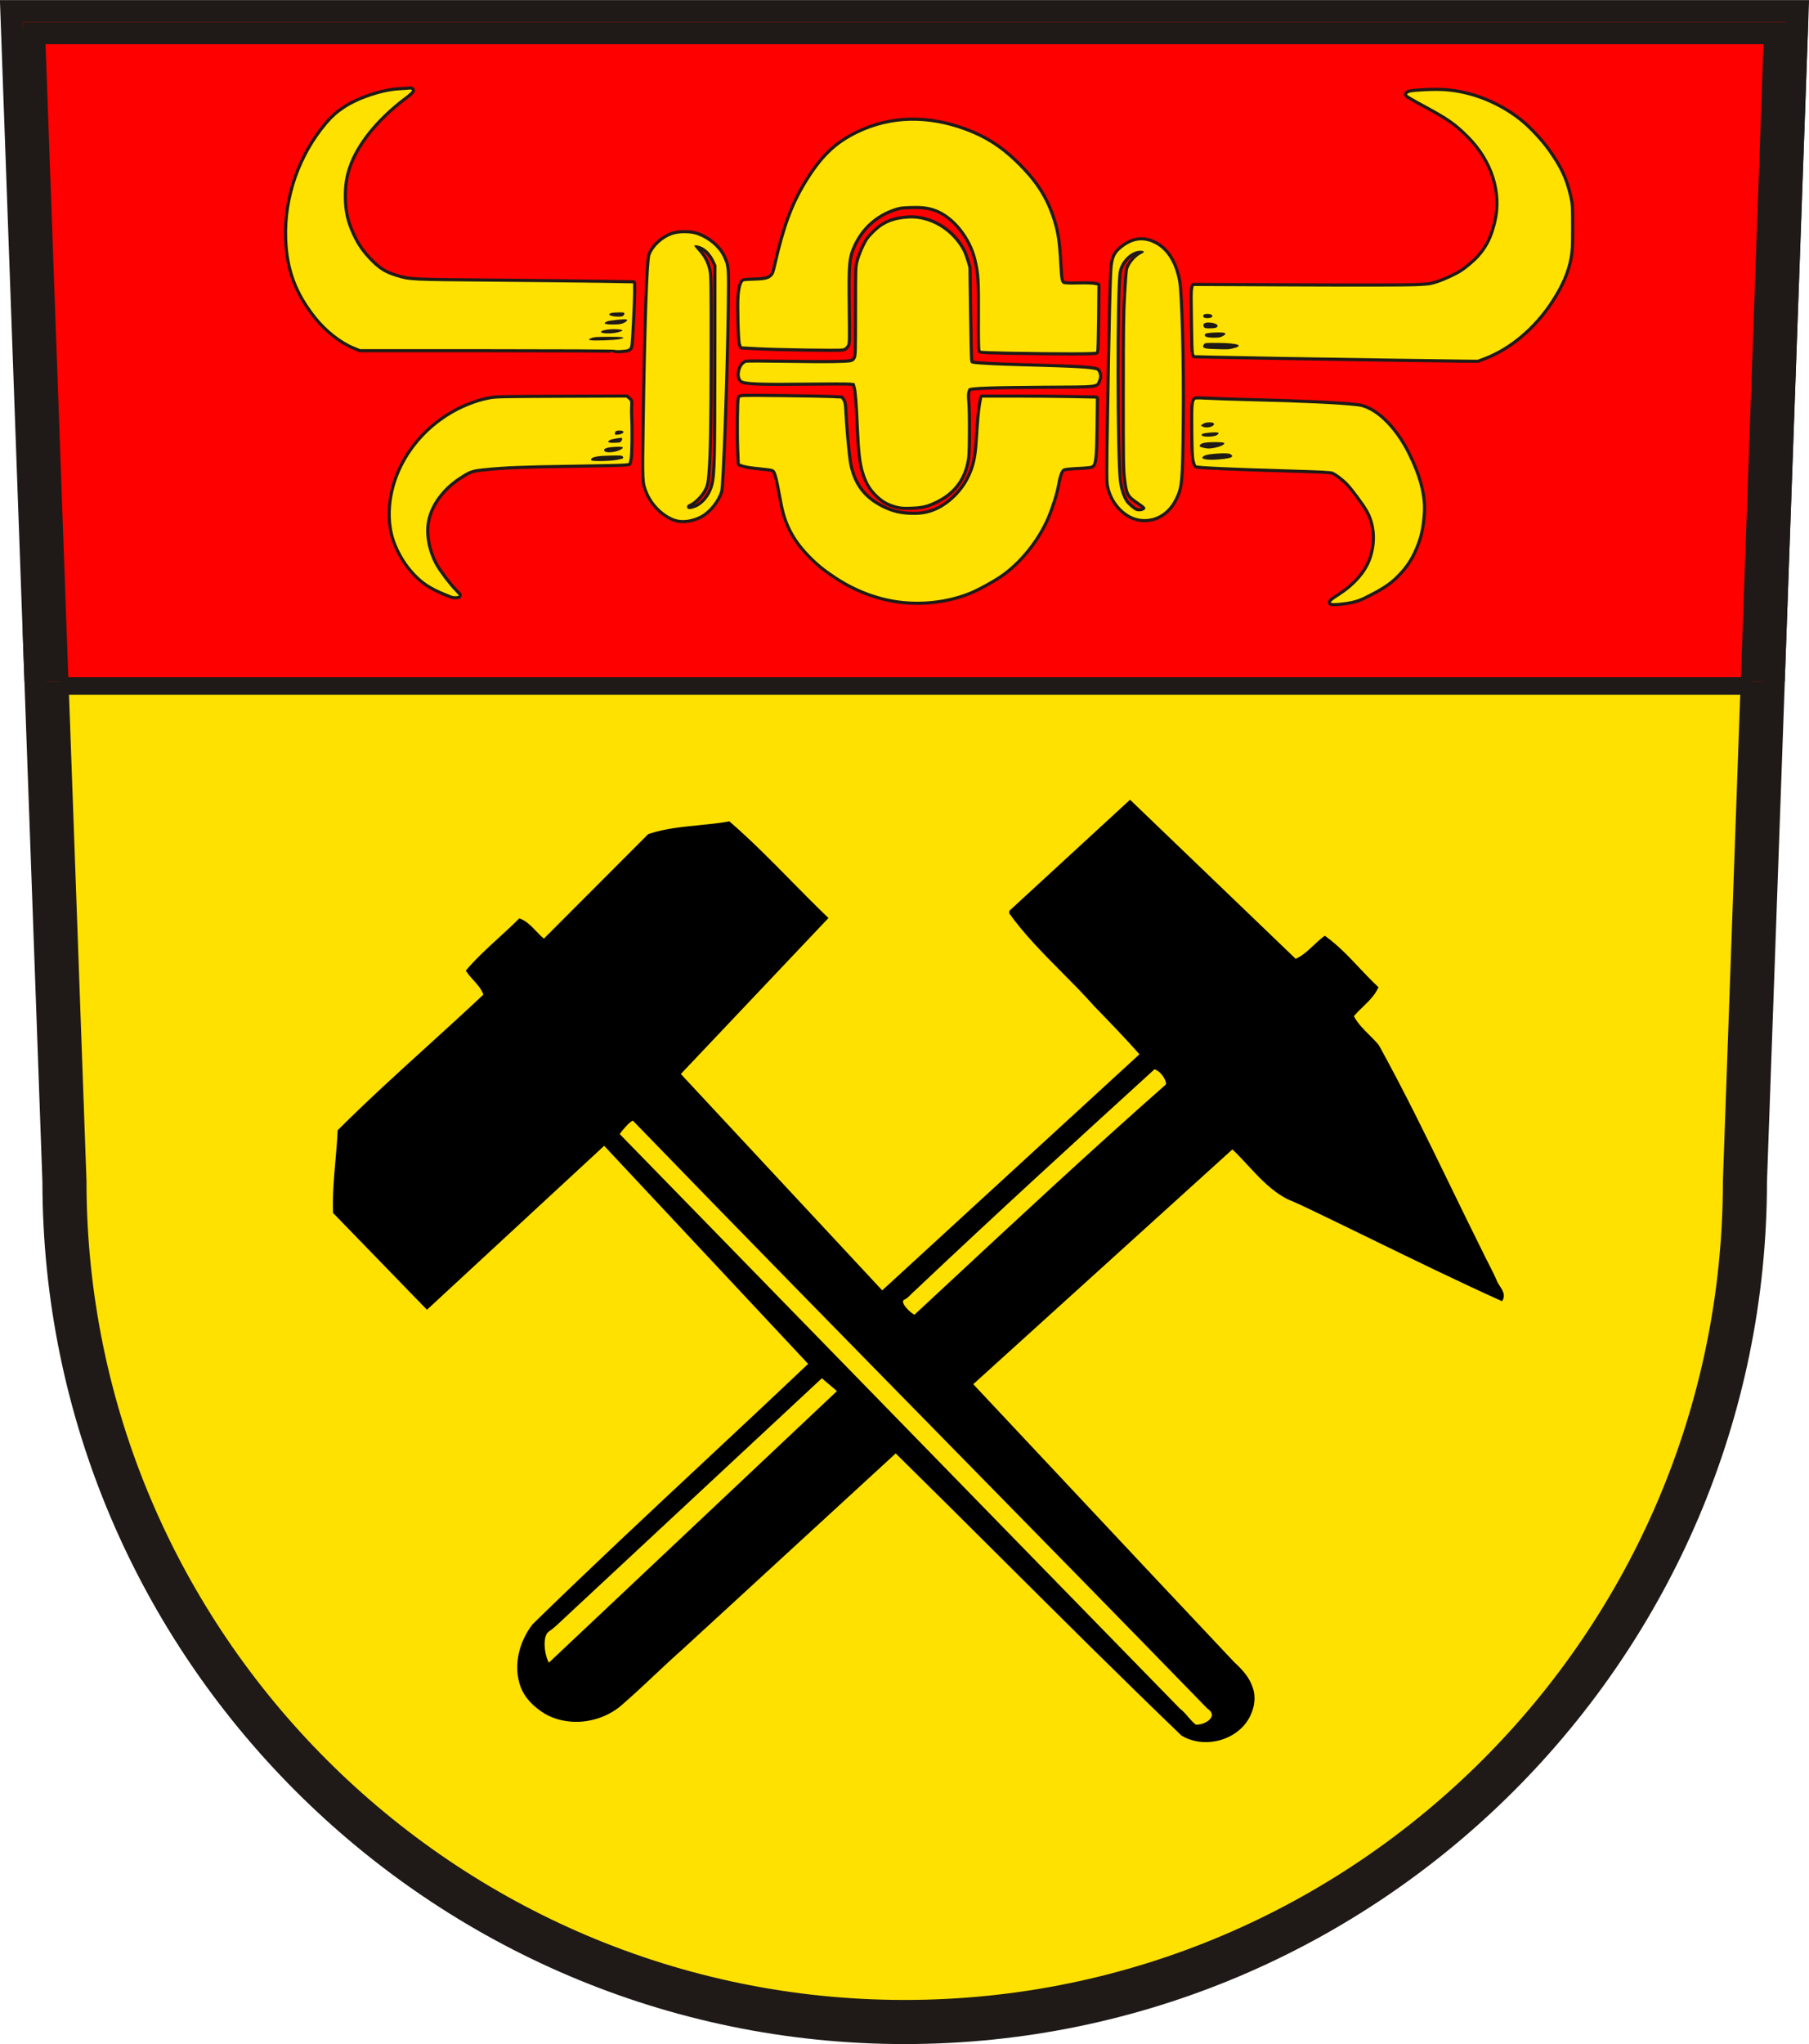 <?xml version="1.0" encoding="UTF-8"?>
<!DOCTYPE svg PUBLIC "-//W3C//DTD SVG 1.1//EN" "http://www.w3.org/Graphics/SVG/1.1/DTD/svg11.dtd">
<!-- Creator: CorelDRAW -->
<svg xmlns="http://www.w3.org/2000/svg" xml:space="preserve" width="1454px" height="1642px" shape-rendering="geometricPrecision" text-rendering="geometricPrecision" image-rendering="optimizeQuality" fill-rule="evenodd" clip-rule="evenodd"
viewBox="0 0 1504.09 1698.37"
 xmlns:xlink="http://www.w3.org/1999/xlink">
 <g id="Ebene_x0020_1">
  <path fill="#FFE100" stroke="#1F1A17" stroke-width="36.656" d="M18.938 18.328l34.652 963.099c0,384.784 313.834,698.618 698.618,698.618 384.784,0 698.618,-313.834 698.618,-698.618l34.334 -963.099 -1466.22 0z"/>
  <polygon fill="red" points="18.938,18.328 38.648,566.163 1465.63,566.163 1485.16,18.328 "/>
  <polygon fill="#1F1A17" fill-rule="nonzero" points="37.876,36.656 56.927,566.163 20.369,566.163 18.938,526.366 18.938,18.328 1503.44,18.328 1503.41,18.972 1483.91,566.163 1447.35,566.163 1466.23,36.656 "/>
  <line fill="none" stroke="#1F1A17" stroke-width="14.662" x1="50.046" y1="569.871" x2="1455.46" y2= "569.871" />
  <path id="path2398" fill="black" d="M839.657 757.78c20.454,28.516 47.586,51.177 70.776,77.309 13.025,13.448 26.069,26.889 38.47,40.919 -71.82,65.869 -143.642,131.739 -215.462,197.609 -56.287,-60.434 -112.572,-120.869 -168.856,-181.303 40.905,-43.192 81.811,-86.385 122.719,-129.577 -27.311,-26.156 -52.576,-54.442 -81.208,-79.205 -22.1,4.014 -45.146,3.198 -66.59,10.416 -29.065,29.097 -58.131,58.194 -87.195,87.291 -7.054,-5.297 -11.806,-13.672 -20.256,-17.022 -14.287,14.276 -30.267,26.864 -43.425,42.254 4.487,6.974 12.032,12.019 14.478,20.233 -40.221,37.849 -82.201,73.819 -121.324,112.832 -0.982,22.614 -4.666,45.119 -3.807,67.799 25.684,26.462 51.37,52.92 77.055,79.377 49.114,-45.414 98.23,-90.828 147.341,-136.241 57.016,60.92 114.035,121.841 171.051,182.761 -76.427,72.53 -154.421,143.42 -229.818,217.025 -10.954,14.106 -16.048,33.895 -9.714,51.032 3.532,9.317 11.182,16.446 19.479,21.607 20.393,11.758 47.933,7.363 64.76,-8.719 16.547,-14.34 31.965,-29.923 48.4,-44.394 59.405,-54.558 118.809,-109.114 178.214,-163.672 79.541,78.214 157.791,157.76 238.221,235.056 18.742,11.28 46.626,3.708 55.822,-16.501 3.366,-7.106 4.438,-15.463 1.491,-22.906 -2.717,-7.943 -8.576,-14.187 -14.643,-19.737 -72.856,-77.144 -145.293,-154.685 -217.959,-232.012 72.342,-65.501 144.684,-131.002 217.024,-196.503 15.315,14.288 27.594,32.583 46.803,42.115 7.5,3.077 14.821,6.547 22.114,10.097 51.561,24.755 102.665,50.483 154.801,74.025 2.81,-4.913 -1.962,-9.512 -4.146,-13.611 -3.829,-9.011 -8.684,-17.615 -12.922,-26.47 -28.419,-56.999 -55.025,-114.961 -85.819,-170.735 -6.89,-8.368 -16.235,-14.87 -21.119,-24.776 6.523,-8.119 15.863,-14.054 20.407,-23.681 -14.629,-13.694 -26.949,-29.913 -43.307,-41.707 -8.349,6.11 -14.7,15.047 -24.459,19.118 -45.83,-43.994 -91.66,-87.986 -137.491,-131.978 -33.301,30.625 -66.603,61.249 -99.906,91.875zm121.997 130.382c4.49,1.16 11.763,12.219 7.721,14.293 -70.329,61.965 -140.104,127.31 -208.855,191.194 -4.715,-2.04 -14.489,-11.766 -9.363,-14.632 3.666,-1.661 6.06,-5.298 9.18,-7.814 65.809,-62.226 132.676,-123.319 199.628,-184.309 0.562,0.422 1.127,0.846 1.689,1.267zm-435.058 41.773c157.2,162.366 320.071,326.496 477.961,488.842 10.529,7.054 -1.405,15.904 -10.692,15.218 -5.22,-3.776 -8.353,-9.723 -13.537,-13.552 -155.577,-159.261 -310.935,-318.737 -466.432,-478.076 1.461,-2.571 9.467,-12.335 12.7,-12.432zm170.807 225.913c-79.615,75.139 -161.686,152.216 -241.3,227.351 -4.538,-6.829 -6.626,-23.474 -0.727,-28.197 6.224,-4.259 11.322,-9.924 16.958,-14.926 70.355,-65.492 140.71,-130.981 211.064,-196.472 1.948,2.192 12.057,10.052 14.005,12.244z"/>
  <path fill="black" fill-rule="nonzero" d="M841.098 757.924c12.697,17.535 27.928,32.882 43.159,48.229 9.154,9.223 18.309,18.449 26.95,28.183l0.793 0.817c12.762,13.175 25.532,26.359 37.711,40.138l0.704 0.797 -0.781 0.715 -215.462 197.609 -0.791 0.726 -0.733 -0.784 -168.856 -181.303 -0.692 -0.742 0.7 -0.739 121.979 -128.797c-10.04,-9.644 -19.814,-19.573 -29.585,-29.499 -16.387,-16.646 -32.775,-33.293 -50.417,-48.588 -8.179,1.458 -16.458,2.269 -24.735,3.08 -13.874,1.359 -27.747,2.721 -40.954,7.126l-87.012 87.108 -0.638 0.64 -0.742 -0.513 -0.009 -0.006 -0.034 -0.026c-2.769,-2.08 -5.15,-4.576 -7.529,-7.068 -3.571,-3.743 -7.139,-7.48 -11.818,-9.534 -5.195,5.164 -10.648,10.145 -16.097,15.127 -9.086,8.306 -18.171,16.615 -26.227,25.936 1.562,2.285 3.47,4.401 5.377,6.515 3.595,3.984 7.188,7.966 8.783,13.324l0.191 0.639 -0.486 0.458c-15.379,14.472 -30.969,28.629 -46.559,42.784 -25.186,22.871 -50.373,45.744 -74.445,69.727 -0.375,8.382 -1.105,16.639 -1.832,24.894 -1.234,13.995 -2.466,27.991 -1.971,41.983l66.989 69.01 9.042 9.314 146.567 -135.525 0.787 -0.728 0.733 0.783 171.051 182.761 0.717 0.765 -0.739 0.738 -0.004 0.005 -0.021 0.016c-28.815,27.345 -57.802,54.411 -86.788,81.477 -48.002,44.82 -96.004,89.641 -142.966,135.485 -1.486,1.92 -2.866,3.954 -4.123,6.076 -1.267,2.138 -2.405,4.363 -3.399,6.648 -5.1,11.732 -6.439,25.153 -1.981,37.213l-0.002 0 0.001 0.004 0.001 -0.001c0.472,1.245 1.03,2.466 1.663,3.657l0 0.004c0.627,1.182 1.323,2.324 2.08,3.425 3.904,5.684 9.417,10.314 15.261,13.954l0.017 0.009 0 0.001 0.013 0.009 -0.001 0.002c2.788,1.603 5.712,2.901 8.725,3.9 3.018,1.001 6.13,1.706 9.284,2.124 16.236,2.155 33.559,-3.259 45.436,-14.61l0.038 -0.033c8.689,-7.53 17.094,-15.43 25.495,-23.328 7.573,-7.119 15.147,-14.239 22.896,-21.062l0.001 0.001 178.197 -163.656 0.766 -0.704 0.733 0.733 0.004 0.004 -0.002 0.002c29.577,29.082 58.981,58.357 88.383,87.627 49.619,49.401 99.242,98.801 149.729,147.323 1.063,0.634 2.179,1.218 3.336,1.744 8.461,3.85 18.334,4.215 27.3,1.613 8.957,-2.601 17.002,-8.162 21.817,-16.165l0.002 0.001c0.632,-1.05 1.208,-2.144 1.724,-3.278l0.005 -0.012 0.013 -0.028c0.457,-0.969 0.871,-1.959 1.233,-2.958 0.357,-0.988 0.672,-2.012 0.94,-3.062l0 0c1.34,-5.282 1.304,-10.874 -0.726,-15.999l-0.017 -0.05c-1.316,-3.846 -3.398,-7.291 -5.887,-10.444 -2.518,-3.191 -5.462,-6.102 -8.459,-8.844l-0.059 -0.055c-47.204,-49.98 -94.233,-100.131 -141.261,-150.279 -25.555,-27.252 -51.114,-54.507 -76.698,-81.732l-0.753 -0.803 0.816 -0.739 217.023 -196.503 0.726 -0.656 0.723 0.652 0.006 0.006 0.013 0.012c4.738,4.422 9.215,9.258 13.693,14.097 9.86,10.65 19.745,21.327 32.823,27.823 3.769,1.548 7.472,3.184 11.131,4.87 3.736,1.722 7.382,3.474 11,5.234l-0.001 0.002 0.002 0.002c16.434,7.889 31.975,15.463 47.512,23.032 35.286,17.194 70.575,34.386 106.285,50.535 1.041,-2.952 -0.931,-5.957 -2.767,-8.751 -0.654,-0.996 -1.294,-1.971 -1.802,-2.925l-0.043 -0.084 -0.004 -0.011c-2.363,-5.559 -5.146,-11.015 -7.931,-16.471 -1.649,-3.234 -3.301,-6.47 -4.962,-9.941l-0.004 0.001c-8.527,-17.102 -17.009,-34.538 -25.49,-51.974 -19.405,-39.891 -38.816,-79.789 -60.259,-118.634 -2.386,-2.886 -5.098,-5.578 -7.808,-8.268 -5.071,-5.038 -10.146,-10.078 -13.377,-16.628l-0.308 -0.626 0.44 -0.539 0.006 -0.009 0.001 0.001c2.457,-3.056 5.286,-5.788 8.112,-8.516 4.499,-4.346 9,-8.69 11.808,-14.232 -5.156,-4.869 -9.986,-9.986 -14.814,-15.102 -8.562,-9.071 -17.123,-18.143 -27.164,-25.501 -2.777,2.105 -5.365,4.533 -7.949,6.96 -4.881,4.584 -9.76,9.169 -16.105,11.814l-0.652 0.272 -0.512 -0.492 -136.757 -131.273 -98.451 90.535zm41.627 49.752c-15.526,-15.645 -31.052,-31.288 -43.947,-49.266l0.88 -0.63 -0.732 -0.797 99.906 -91.875 0.748 -0.687 0.734 0.704 136.972 131.481c5.682,-2.539 10.244,-6.826 14.808,-11.114 2.824,-2.65 5.647,-5.304 8.773,-7.593l0.001 0.001 0.634 -0.475 0.643 0.463c10.503,7.572 19.311,16.905 28.12,26.239 5.014,5.314 10.031,10.63 15.289,15.552l0.029 0.021 0.005 0.005 0.539 0.539 -0.327 0.689c-2.941,6.234 -7.773,10.9 -12.606,15.568 -2.61,2.521 -5.219,5.045 -7.496,7.792 3.09,5.939 7.869,10.688 12.649,15.433 2.765,2.747 5.533,5.495 8.014,8.509l0.009 0.013 0.006 0.006 0.072 0.092 0.034 0.061c21.473,38.892 40.915,78.856 60.355,118.815 8.398,17.265 16.797,34.528 25.482,51.948l0.013 0.029 0.004 0.01 -0.001 0.001c1.524,3.183 3.233,6.534 4.941,9.882 2.785,5.454 5.569,10.911 7.976,16.574 0.47,0.875 1.065,1.785 1.676,2.714 2.37,3.612 4.938,7.52 2.431,11.901l-0.488 0.853 -0.896 -0.404c-36.141,-16.318 -71.73,-33.66 -107.319,-51 -16.097,-7.843 -32.193,-15.687 -47.48,-23.026l-0.001 0.001 -0.01 -0.004 -0.021 -0.009c-3.674,-1.789 -7.336,-3.549 -10.959,-5.219 -3.684,-1.697 -7.38,-3.331 -11.092,-4.853l-0.067 -0.031c-13.435,-6.665 -23.466,-17.501 -33.471,-28.308 -4.202,-4.539 -8.4,-9.077 -12.868,-13.307l-215.467 195.094c25.333,26.959 50.638,53.947 75.944,80.932 47.023,50.145 94.049,100.292 141.251,150.269 3.051,2.794 6.054,5.77 8.645,9.054 2.625,3.326 4.825,6.962 6.227,11.037 2.208,5.574 2.256,11.626 0.81,17.322l0 0.004c-0.276,1.086 -0.613,2.179 -1.007,3.265 -0.389,1.075 -0.827,2.126 -1.309,3.146l-0.013 0.028 -0.001 -0.001c-0.549,1.202 -1.161,2.364 -1.833,3.48l0 0.005c-5.107,8.486 -13.613,14.375 -23.07,17.121 -9.447,2.743 -19.861,2.353 -28.799,-1.714 -1.228,-0.558 -2.449,-1.201 -3.652,-1.924l-0.109 -0.066 -0.086 -0.081c-50.515,-48.547 -100.181,-97.992 -149.844,-147.436 -29.157,-29.026 -58.316,-58.057 -87.652,-86.909l-177.457 162.978 -0.017 0.016c-7.8,6.868 -15.325,13.94 -22.846,21.011 -8.398,7.894 -16.797,15.79 -25.535,23.364 -12.343,11.79 -30.336,17.413 -47.195,15.174 -3.282,-0.436 -6.528,-1.172 -9.681,-2.216 -3.152,-1.046 -6.216,-2.405 -9.135,-4.086l-0.001 0.004 -0.02 -0.011 -0.034 -0.022c-6.082,-3.782 -11.832,-8.616 -15.935,-14.59 -0.802,-1.167 -1.541,-2.379 -2.205,-3.631l-0.002 0c-0.662,-1.246 -1.256,-2.551 -1.772,-3.911l0 -0.004 -0.005 -0.012 -0.004 -0.004c-4.661,-12.61 -3.278,-26.607 2.032,-38.821 1.03,-2.372 2.209,-4.675 3.518,-6.885 1.306,-2.207 2.75,-4.329 4.312,-6.341l-0.001 -0.001 0.01 -0.012 0.049 -0.064 0.056 -0.055c47.032,-45.913 95.043,-90.743 143.052,-135.57 28.755,-26.848 57.511,-53.699 85.999,-80.728l-169.583 -181.193 -146.555 135.513 -0.775 0.716 -0.732 -0.754 -9.775 -10.069 -67.28 -69.308 -0.288 -0.298 -0.016 -0.418c-0.541,-14.313 0.707,-28.488 1.956,-42.661 0.74,-8.403 1.482,-16.808 1.845,-25.111l0.005 -0.111 0.02 -0.423 0.298 -0.297c24.23,-24.162 49.522,-47.129 74.811,-70.094 15.443,-14.022 30.887,-28.046 46.037,-42.292 -1.552,-4.588 -4.835,-8.227 -8.118,-11.865 -2.142,-2.374 -4.286,-4.753 -6.025,-7.452l0.001 0 -0.005 -0.007 -0.439 -0.678 0.523 -0.613c8.249,-9.647 17.598,-18.193 26.947,-26.74 5.577,-5.098 11.153,-10.196 16.532,-15.569l-0.002 -0.002 0.005 -0.005 0.501 -0.5 0.663 0.263c5.448,2.159 9.342,6.239 13.239,10.322 2.104,2.205 4.213,4.415 6.527,6.266l86.519 -86.617 0.181 -0.18 0.243 -0.083c13.506,-4.545 27.591,-5.927 41.677,-7.307 8.368,-0.821 16.739,-1.642 24.951,-3.127l0.114 -0.02 0.508 -0.092 0.39 0.337c17.86,15.447 34.396,32.245 50.933,49.044 9.997,10.156 19.998,20.314 30.288,30.171l0.846 0.725 -0.783 0.826 -122.019 128.839 167.433 179.773 213.89 -196.164c-11.906,-13.422 -24.427,-26.349 -36.939,-39.267l-0.793 -0.819 -0.034 -0.038c-8.585,-9.675 -17.744,-18.903 -26.899,-28.128zm79.421 79.506c2.738,0.86 6.23,4.683 8.092,8.312 0.532,1.035 0.941,2.065 1.173,3.018 0.253,1.034 0.302,2.001 0.089,2.827l0 0.004c-0.221,0.857 -0.703,1.548 -1.497,2.001 -62.251,54.851 -124.014,112.295 -185.018,169.032 -7.922,7.369 -15.834,14.727 -23.73,22.064l-0.516 0.479 -0.649 -0.28c-2.226,-0.963 -5.486,-3.507 -7.925,-6.286 -1.307,-1.489 -2.401,-3.067 -3.005,-4.537 -0.694,-1.685 -0.771,-3.267 0.103,-4.533 0.325,-0.47 0.777,-0.881 1.367,-1.21l0.079 -0.043c2.153,-0.975 3.901,-2.765 5.649,-4.553 1.047,-1.07 2.095,-2.143 3.259,-3.086 32.915,-31.122 66.079,-61.945 99.37,-92.603 33.346,-30.705 66.79,-61.216 100.248,-91.695l0.66 -0.6 0.715 0.536 1.535 1.151zm6.17 9.295c-1.684,-3.281 -4.726,-6.701 -6.929,-7.27l0.266 -1.045 -0.646 0.863 -0.973 -0.729c-33.273,30.312 -66.52,60.643 -99.581,91.087 -33.322,30.686 -66.493,61.515 -99.377,92.609l-0.062 0.055c-1.08,0.871 -2.093,1.906 -3.105,2.941 -1.888,1.933 -3.779,3.866 -6.289,5.008 -0.255,0.153 -0.45,0.327 -0.579,0.516 -0.4,0.58 -0.301,1.464 0.12,2.484 0.507,1.238 1.469,2.611 2.631,3.936 2.018,2.302 4.6,4.405 6.532,5.425 7.716,-7.171 15.447,-14.362 23.188,-21.562 61.08,-56.809 122.923,-114.327 185.142,-169.147l0.012 -0.009 0.005 -0.004 0.092 -0.077 0.12 -0.064c0.277,-0.141 0.446,-0.382 0.525,-0.692l0.002 0c0.119,-0.464 0.072,-1.079 -0.1,-1.781 -0.191,-0.786 -0.539,-1.656 -0.995,-2.544zm-440.955 32.692l0.005 0.005 0.009 0.012c86.374,89.213 174.451,178.947 262.471,268.626 72.167,73.526 144.301,147.018 215.406,220.13 2.402,1.631 3.736,3.397 4.25,5.156 0.492,1.69 0.233,3.341 -0.566,4.856 -0.753,1.426 -1.995,2.728 -3.534,3.817 -3.15,2.23 -7.615,3.598 -11.614,3.304l-0.309 -0.023 -0.25 -0.181c-2.736,-1.978 -4.884,-4.493 -7.032,-7.004 -2.023,-2.367 -4.049,-4.737 -6.514,-6.556l-0.072 -0.054 -0.059 -0.06c-95.359,-97.616 -190.637,-195.315 -285.912,-293.012 -60.165,-61.694 -120.333,-123.391 -180.52,-185.065l-0.571 -0.585 0.411 -0.71 0.067 -0.115 0.004 -0.009c0.246,-0.414 0.621,-0.966 1.09,-1.608 0.452,-0.619 1.006,-1.335 1.624,-2.1 3.193,-3.939 8.157,-9.056 10.821,-9.137l0.469 -0.015 0.326 0.327zm260.943 270.16c-87.901,-89.557 -175.857,-179.17 -262.098,-268.241 -2.071,0.612 -6.06,4.908 -8.785,8.269 -0.586,0.723 -1.116,1.411 -1.557,2.014 -0.228,0.312 -0.429,0.597 -0.601,0.852 59.988,61.47 119.958,122.965 179.926,184.457 95.255,97.675 190.512,195.353 285.851,292.949 2.632,1.96 4.716,4.399 6.798,6.834 1.994,2.331 3.988,4.663 6.409,6.472 3.438,0.17 7.219,-1.018 9.91,-2.923 1.262,-0.893 2.271,-1.94 2.863,-3.063 0.546,-1.035 0.728,-2.139 0.406,-3.248 -0.382,-1.313 -1.467,-2.683 -3.471,-4.025l-0.098 -0.066 -0.076 -0.078c-71.148,-73.156 -143.295,-146.662 -215.477,-220.202zm-90.136 -42.715l-0.004 0.005 -0.026 0.021c-39.918,37.673 -80.454,75.835 -120.988,113.994 -40.308,37.946 -80.614,75.892 -120.308,113.354l-0.94 0.887 -0.707 -1.086 -0.004 -0.006 -0.001 0c-0.677,-1.021 -1.299,-2.237 -1.846,-3.58 -0.534,-1.309 -1.01,-2.772 -1.408,-4.324 -2.047,-7.974 -1.84,-18.031 2.765,-21.717l0.064 -0.051c4.148,-2.838 7.822,-6.346 11.495,-9.852 1.744,-1.664 3.49,-3.332 5.337,-4.973l-0.001 0 211.064 -196.472 0.825 -0.767 0.725 0.844 0.001 0c0.938,1.053 3.907,3.53 6.877,6.004 3.047,2.541 6.096,5.083 7.123,6.239l0.677 0.762 -0.72 0.72zm-122.499 112.446c40.262,-37.904 80.53,-75.812 120.187,-113.24 -1.321,-1.244 -3.736,-3.256 -6.15,-5.267 -2.477,-2.064 -4.951,-4.13 -6.339,-5.445l-210.298 195.76 -0.021 0.016c-1.769,1.571 -3.535,3.256 -5.298,4.939 -3.73,3.562 -7.462,7.123 -11.751,10.062 -3.832,3.143 -3.84,12.178 -1.973,19.46 0.365,1.421 0.811,2.789 1.323,4.043 0.309,0.758 0.641,1.463 0.988,2.1 39.378,-37.161 79.353,-74.796 119.33,-112.429z"/>
  <g>
   <path id="path4634" fill="none" fill-rule="nonzero" stroke="#1F1A17" stroke-width="5.219" stroke-linejoin="round" d="M750.517 499.252c-19.047,-1.953 -38.349,-9.037 -55.434,-20.345 -9.588,-6.348 -15.127,-10.881 -22.142,-18.124 -12.508,-12.912 -19.197,-25.774 -22.366,-43.003 -4.5,-24.454 -5.244,-26.975 -8.316,-28.143 -0.933,-0.357 -6.005,-1.041 -11.268,-1.524 -5.341,-0.489 -10.964,-1.357 -12.722,-1.965l-3.154 -1.089 -0.479 -12.078c-0.549,-13.783 -0.236,-40.59 0.49,-42.302 0.472,-1.107 1.544,-1.131 34.769,-0.761 18.856,0.21 37.723,0.557 41.924,0.77l7.639 0.384 1.146 1.89c0.921,1.525 1.217,3.595 1.52,10.675 0.393,9.258 2.574,33.515 3.564,39.681 2.94,18.307 11.692,30.462 27.652,38.405 8.028,3.998 14.39,5.607 23.537,5.955 9.249,0.356 15.834,-0.892 22.997,-4.352 10.505,-5.073 20.467,-15.094 25.92,-26.073 4.498,-9.056 6.278,-16.654 7.147,-30.503 1.118,-17.779 1.839,-25.834 2.788,-31.138l0.948 -5.303 28.009 0c15.404,0 36.668,0.182 47.25,0.402l19.242 0.403 -0.276 22.467c-0.32,26.165 -0.941,32.181 -3.429,33.23 -0.86,0.362 -5.927,0.848 -11.257,1.081 -5.331,0.232 -10.553,0.747 -11.605,1.145 -2.552,0.963 -4.053,4.544 -5.658,13.506 -1.316,7.353 -5.027,19.098 -8.757,27.726 -8.138,18.819 -23.254,37.295 -39.304,48.042 -5.591,3.743 -17.057,10.066 -22.634,12.482 -17.221,7.463 -37.895,10.491 -57.74,8.456l0 0z"/>
   <path id="path46341" fill="#FFE100" fill-rule="nonzero" d="M750.517 499.252c-19.047,-1.953 -38.349,-9.037 -55.434,-20.345 -9.588,-6.348 -15.127,-10.881 -22.142,-18.124 -12.508,-12.912 -19.197,-25.774 -22.366,-43.003 -4.5,-24.454 -5.244,-26.975 -8.316,-28.143 -0.933,-0.357 -6.005,-1.041 -11.268,-1.524 -5.341,-0.489 -10.964,-1.357 -12.722,-1.965l-3.154 -1.089 -0.479 -12.078c-0.549,-13.783 -0.236,-40.59 0.49,-42.302 0.472,-1.107 1.544,-1.131 34.769,-0.761 18.856,0.21 37.723,0.557 41.924,0.77l7.639 0.384 1.146 1.89c0.921,1.525 1.217,3.595 1.52,10.675 0.393,9.258 2.574,33.515 3.564,39.681 2.94,18.307 11.692,30.462 27.652,38.405 8.028,3.998 14.39,5.607 23.537,5.955 9.249,0.356 15.834,-0.892 22.997,-4.352 10.505,-5.073 20.467,-15.094 25.92,-26.073 4.498,-9.056 6.278,-16.654 7.147,-30.503 1.118,-17.779 1.839,-25.834 2.788,-31.138l0.948 -5.303 28.009 0c15.404,0 36.668,0.182 47.25,0.402l19.242 0.403 -0.276 22.467c-0.32,26.165 -0.941,32.181 -3.429,33.23 -0.86,0.362 -5.927,0.848 -11.257,1.081 -5.331,0.232 -10.553,0.747 -11.605,1.145 -2.552,0.963 -4.053,4.544 -5.658,13.506 -1.316,7.353 -5.027,19.098 -8.757,27.726 -8.138,18.819 -23.254,37.295 -39.304,48.042 -5.591,3.743 -17.057,10.066 -22.634,12.482 -17.221,7.463 -37.895,10.491 -57.74,8.456l0 0z"/>
  </g>
  <g>
   <path id="path4636" fill="none" fill-rule="nonzero" stroke="#1F1A17" stroke-width="5.219" stroke-linejoin="round" d="M745.289 420.022c-7.016,-1.9 -11.522,-4.527 -16.591,-9.667 -5.212,-5.287 -8.061,-10.435 -10.597,-19.16 -2.061,-7.084 -3.127,-16.54 -3.923,-34.833 -0.977,-22.458 -1.658,-31.218 -2.703,-34.815l-0.949 -3.266 -3.481 -0.439c-1.912,-0.239 -19.017,-0.25 -38.011,-0.022 -32.873,0.397 -45.636,0.05 -51.045,-1.386 -5.034,-1.338 -3.144,-13.189 2.406,-15.082 0.762,-0.26 14.607,-0.244 30.767,0.038 16.161,0.282 35.465,0.381 42.9,0.221 14.872,-0.321 15.524,-0.475 17.49,-4.171 0.955,-1.796 1.048,-5.124 1.074,-38.918 0.028,-36.767 0.035,-36.982 1.438,-42.106 0.775,-2.831 2.783,-7.996 4.459,-11.476 2.644,-5.482 3.749,-7.023 8.284,-11.553 7.806,-7.798 15.906,-11.174 28.61,-11.929 17.854,-1.061 36.539,10.283 45.29,27.493 0.706,1.392 2.004,4.935 2.884,7.875l1.596 5.344 0.506 37.258c0.279,20.494 0.689,38.411 0.914,39.821 0.364,2.281 0.617,2.595 2.301,2.874 4.611,0.759 19.998,1.552 41.571,2.141 45.585,1.245 55.914,1.818 61.326,3.398 0.599,0.176 1.329,1.364 1.712,2.783 0.545,2.025 0.483,2.964 -0.348,5.139 -1.858,4.865 1.059,4.553 -44.98,4.797 -41.747,0.221 -61.832,0.942 -62.687,2.253 -1.521,2.333 -1.868,5.533 -1.248,11.506 0.353,3.392 0.574,14.891 0.495,25.551 -0.132,17.097 -0.298,20.062 -1.416,25.093 -3.172,14.287 -11.554,24.67 -25.247,31.271 -7.621,3.674 -11.428,4.576 -20.599,4.878 -6.468,0.214 -8.647,0.05 -12.195,-0.912l0 0z"/>
   <path id="path46361" fill="#FFE100" fill-rule="nonzero" d="M745.289 420.022c-7.016,-1.9 -11.522,-4.527 -16.591,-9.667 -5.212,-5.287 -8.061,-10.435 -10.597,-19.16 -2.061,-7.084 -3.127,-16.54 -3.923,-34.833 -0.977,-22.458 -1.658,-31.218 -2.703,-34.815l-0.949 -3.266 -3.481 -0.439c-1.912,-0.239 -19.017,-0.25 -38.011,-0.022 -32.873,0.397 -45.636,0.05 -51.045,-1.386 -5.034,-1.338 -3.144,-13.189 2.406,-15.082 0.762,-0.26 14.607,-0.244 30.767,0.038 16.161,0.282 35.465,0.381 42.9,0.221 14.872,-0.321 15.524,-0.475 17.49,-4.171 0.955,-1.796 1.048,-5.124 1.074,-38.918 0.028,-36.767 0.035,-36.982 1.438,-42.106 0.775,-2.831 2.783,-7.996 4.459,-11.476 2.644,-5.482 3.749,-7.023 8.284,-11.553 7.806,-7.798 15.906,-11.174 28.61,-11.929 17.854,-1.061 36.539,10.283 45.29,27.493 0.706,1.392 2.004,4.935 2.884,7.875l1.596 5.344 0.506 37.258c0.279,20.494 0.689,38.411 0.914,39.821 0.364,2.281 0.617,2.595 2.301,2.874 4.611,0.759 19.998,1.552 41.571,2.141 45.585,1.245 55.914,1.818 61.326,3.398 0.599,0.176 1.329,1.364 1.712,2.783 0.545,2.025 0.483,2.964 -0.348,5.139 -1.858,4.865 1.059,4.553 -44.98,4.797 -41.747,0.221 -61.832,0.942 -62.687,2.253 -1.521,2.333 -1.868,5.533 -1.248,11.506 0.353,3.392 0.574,14.891 0.495,25.551 -0.132,17.097 -0.298,20.062 -1.416,25.093 -3.172,14.287 -11.554,24.67 -25.247,31.271 -7.621,3.674 -11.428,4.576 -20.599,4.878 -6.468,0.214 -8.647,0.05 -12.195,-0.912l0 0z"/>
  </g>
  <g>
   <path id="path4638" fill="none" fill-rule="nonzero" stroke="#1F1A17" stroke-width="5.219" stroke-linejoin="round" d="M839.519 292.137c-12.86,-0.225 -23.708,-0.608 -24.107,-0.857 -0.553,-0.341 -0.698,-7.321 -0.601,-29.024 0.13,-29.797 -0.163,-34.603 -2.803,-46.143 -4.33,-18.912 -18.463,-36.641 -33.766,-42.358 -6.09,-2.275 -11.399,-2.945 -21.068,-2.656 -7.833,0.235 -9.363,0.466 -14.23,2.136 -14.99,5.142 -26.707,15.704 -33.322,30.04 -4.81,10.425 -5.269,15.357 -4.814,51.914 0.367,29.453 0.352,30.023 -0.859,31.923 -0.896,1.406 -1.865,2.055 -3.535,2.369 -3.136,0.589 -54.339,-0.184 -70.537,-1.065l-13.103 -0.711 -0.767 -2.172c-0.927,-2.627 -1.708,-31.588 -1.069,-39.735 0.54,-6.919 1.909,-11.606 3.536,-12.123 0.665,-0.213 4.544,-0.469 8.619,-0.573 8.902,-0.224 12.155,-1.015 14.716,-3.576 1.652,-1.649 2.163,-2.965 3.573,-9.183 7.09,-31.274 13.71,-49.398 24.698,-67.614 13.118,-21.748 24.881,-33.193 43.18,-42.011 27.432,-13.223 57.818,-13.962 89.537,-2.181 16.312,6.058 28.836,14.048 41.839,26.685 16.12,15.671 24.929,29.334 30.665,47.57 3.366,10.703 4.407,17.776 5.451,37.026 0.696,12.861 1.211,15.173 3.574,16.071 0.875,0.334 5.137,0.533 9.468,0.444 10.086,-0.206 13.911,-0.121 16.53,0.371l2.108 0.395 -0.277 27.105c-0.153,14.909 -0.478,27.431 -0.723,27.826 -0.492,0.797 -29.623,0.839 -71.911,0.106l0 0z"/>
   <path id="path46381" fill="#FFE100" fill-rule="nonzero" d="M839.519 292.137c-12.86,-0.225 -23.708,-0.608 -24.107,-0.857 -0.553,-0.341 -0.698,-7.321 -0.601,-29.024 0.13,-29.797 -0.163,-34.603 -2.803,-46.143 -4.33,-18.912 -18.463,-36.641 -33.766,-42.358 -6.09,-2.275 -11.399,-2.945 -21.068,-2.656 -7.833,0.235 -9.363,0.466 -14.23,2.136 -14.99,5.142 -26.707,15.704 -33.322,30.04 -4.81,10.425 -5.269,15.357 -4.814,51.914 0.367,29.453 0.352,30.023 -0.859,31.923 -0.896,1.406 -1.865,2.055 -3.535,2.369 -3.136,0.589 -54.339,-0.184 -70.537,-1.065l-13.103 -0.711 -0.767 -2.172c-0.927,-2.627 -1.708,-31.588 -1.069,-39.735 0.54,-6.919 1.909,-11.606 3.536,-12.123 0.665,-0.213 4.544,-0.469 8.619,-0.573 8.902,-0.224 12.155,-1.015 14.716,-3.576 1.652,-1.649 2.163,-2.965 3.573,-9.183 7.09,-31.274 13.71,-49.398 24.698,-67.614 13.118,-21.748 24.881,-33.193 43.18,-42.011 27.432,-13.223 57.818,-13.962 89.537,-2.181 16.312,6.058 28.836,14.048 41.839,26.685 16.12,15.671 24.929,29.334 30.665,47.57 3.366,10.703 4.407,17.776 5.451,37.026 0.696,12.861 1.211,15.173 3.574,16.071 0.875,0.334 5.137,0.533 9.468,0.444 10.086,-0.206 13.911,-0.121 16.53,0.371l2.108 0.395 -0.277 27.105c-0.153,14.909 -0.478,27.431 -0.723,27.826 -0.492,0.797 -29.623,0.839 -71.911,0.106l0 0z"/>
  </g>
  <g>
   <path id="path4640" fill="none" fill-rule="nonzero" stroke="#1F1A17" stroke-width="5.219" stroke-linejoin="round" d="M561.19 431.001c-9.369,-3.24 -18.503,-12.205 -22.527,-22.112 -3.353,-8.246 -3.354,-8.284 -2.642,-56.162 1.256,-84.27 3.042,-136.466 4.828,-141.025 2.745,-6.998 10.035,-13.702 18.033,-16.584 5.317,-1.916 15.447,-1.89 20.759,0.054 9.623,3.521 17.663,10.367 21.392,18.217 3.623,7.619 3.695,8.549 3.248,41.195 -0.781,57.098 -4.065,148.818 -5.495,153.453 -2.477,8.03 -9.34,16.499 -16.386,20.215 -7.106,3.75 -15.258,4.806 -21.21,2.749zm16.945 -9.254c6.87,-2.568 13.098,-10.56 15.129,-19.412 2.061,-8.977 2.337,-20.743 2.401,-102.011l0.065 -79.969 -1.907 -4.035c-2.405,-5.09 -6.307,-9.372 -10.21,-11.198 -2.97,-1.388 -6.36,-1.894 -6.36,-0.949 0,0.263 1.678,2.369 3.73,4.68 4.323,4.87 6.739,9.647 8.112,16.047 0.863,4.025 0.968,11.726 0.901,67.549 -0.072,61.712 -0.521,85.838 -1.89,101.731 -0.574,6.688 -0.965,8.525 -2.505,11.788 -2.157,4.573 -8.006,10.719 -11.832,12.431 -1.933,0.865 -2.576,1.494 -2.576,2.526 0,2.369 2.137,2.621 6.943,0.822l0 0z"/>
   <path id="path46401" fill="#FFE100" fill-rule="nonzero" d="M561.19 431.001c-9.369,-3.24 -18.503,-12.205 -22.527,-22.112 -3.353,-8.246 -3.354,-8.284 -2.642,-56.162 1.256,-84.27 3.042,-136.466 4.828,-141.025 2.745,-6.998 10.035,-13.702 18.033,-16.584 5.317,-1.916 15.447,-1.89 20.759,0.054 9.623,3.521 17.663,10.367 21.392,18.217 3.623,7.619 3.695,8.549 3.248,41.195 -0.781,57.098 -4.065,148.818 -5.495,153.453 -2.477,8.03 -9.34,16.499 -16.386,20.215 -7.106,3.75 -15.258,4.806 -21.21,2.749zm16.945 -9.254c6.87,-2.568 13.098,-10.56 15.129,-19.412 2.061,-8.977 2.337,-20.743 2.401,-102.011l0.065 -79.969 -1.907 -4.035c-2.405,-5.09 -6.307,-9.372 -10.21,-11.198 -2.97,-1.388 -6.36,-1.894 -6.36,-0.949 0,0.263 1.678,2.369 3.73,4.68 4.323,4.87 6.739,9.647 8.112,16.047 0.863,4.025 0.968,11.726 0.901,67.549 -0.072,61.712 -0.521,85.838 -1.89,101.731 -0.574,6.688 -0.965,8.525 -2.505,11.788 -2.157,4.573 -8.006,10.719 -11.832,12.431 -1.933,0.865 -2.576,1.494 -2.576,2.526 0,2.369 2.137,2.621 6.943,0.822l0 0z"/>
  </g>
  <g>
   <path id="path4642" fill="none" fill-rule="nonzero" stroke="#1F1A17" stroke-width="5.219" stroke-linejoin="round" d="M375.518 494.845c-14.192,-5.46 -20.922,-9.281 -27.79,-15.775 -7.536,-7.122 -13.649,-16.1 -18.012,-26.448 -7.852,-18.615 -6.034,-43.439 4.764,-65.06 8.43,-16.884 21.418,-31.193 37.847,-41.704 10.513,-6.724 23.273,-11.908 34.694,-14.099 5.247,-1.008 10.525,-1.122 59.763,-1.3l54.007 -0.195 1.687 1.452c1.601,1.376 1.674,1.668 1.441,5.629 -0.137,2.296 -0.132,6.355 0.01,9.022 0.574,10.87 0.298,31.547 -0.47,34.906l-0.777 3.402 -3.84 0.392c-2.115,0.219 -21.799,0.661 -43.746,0.987 -41.366,0.613 -53.944,1.108 -71.406,2.804 -11.583,1.123 -13.148,1.671 -22.535,7.876 -13.514,8.933 -23.128,22.035 -25.925,35.325 -2.373,11.287 0.192,25.632 6.71,37.492 2.953,5.376 11.573,16.779 16.126,21.33 2.014,2.015 3.558,3.755 3.433,3.867 -0.8,0.731 -4.195,0.784 -5.981,0.098l0 0zm137.391 -112.79c5.616,-1.16 5.749,-1.232 4.98,-2.667 -0.562,-1.052 -1.333,-1.12 -10.51,-0.926 -9.732,0.206 -14.302,0.942 -15.602,2.507 -0.358,0.431 -0.474,1.069 -0.26,1.416 0.63,1.021 16.004,0.783 21.392,-0.33l0 0zm2.163 -8.083c4.949,-2.395 3.372,-3.262 -4.874,-2.683 -6.566,0.463 -9.04,1.642 -7.455,3.552 1.245,1.5 8.488,0.992 12.329,-0.869l0 0zm0.247 -6.484c1.282,-0.342 2.527,-2.89 1.78,-3.636 -0.513,-0.512 -8.81,0.921 -10.139,1.752 -2.388,1.491 -1.388,2.269 2.899,2.262 2.249,-0.006 4.705,-0.175 5.459,-0.378l0 0zm2.479 -7.749c0.879,-0.877 0.888,-1.068 0.089,-1.573 -1.289,-0.815 -5.074,-0.731 -5.937,0.134 -0.401,0.398 -0.727,1.252 -0.727,1.896 0,1.031 0.329,1.131 2.788,0.855 1.533,-0.175 3.238,-0.765 3.787,-1.313l0 0z"/>
   <path id="path46421" fill="#FFE100" fill-rule="nonzero" d="M375.518 494.845c-14.192,-5.46 -20.922,-9.281 -27.79,-15.775 -7.536,-7.122 -13.649,-16.1 -18.012,-26.448 -7.852,-18.615 -6.034,-43.439 4.764,-65.06 8.43,-16.884 21.418,-31.193 37.847,-41.704 10.513,-6.724 23.273,-11.908 34.694,-14.099 5.247,-1.008 10.525,-1.122 59.763,-1.3l54.007 -0.195 1.687 1.452c1.601,1.376 1.674,1.668 1.441,5.629 -0.137,2.296 -0.132,6.355 0.01,9.022 0.574,10.87 0.298,31.547 -0.47,34.906l-0.777 3.402 -3.84 0.392c-2.115,0.219 -21.799,0.661 -43.746,0.987 -41.366,0.613 -53.944,1.108 -71.406,2.804 -11.583,1.123 -13.148,1.671 -22.535,7.876 -13.514,8.933 -23.128,22.035 -25.925,35.325 -2.373,11.287 0.192,25.632 6.71,37.492 2.953,5.376 11.573,16.779 16.126,21.33 2.014,2.015 3.558,3.755 3.433,3.867 -0.8,0.731 -4.195,0.784 -5.981,0.098l0 0zm137.391 -112.79c5.616,-1.16 5.749,-1.232 4.98,-2.667 -0.562,-1.052 -1.333,-1.12 -10.51,-0.926 -9.732,0.206 -14.302,0.942 -15.602,2.507 -0.358,0.431 -0.474,1.069 -0.26,1.416 0.63,1.021 16.004,0.783 21.392,-0.33l0 0zm2.163 -8.083c4.949,-2.395 3.372,-3.262 -4.874,-2.683 -6.566,0.463 -9.04,1.642 -7.455,3.552 1.245,1.5 8.488,0.992 12.329,-0.869l0 0zm0.247 -6.484c1.282,-0.342 2.527,-2.89 1.78,-3.636 -0.513,-0.512 -8.81,0.921 -10.139,1.752 -2.388,1.491 -1.388,2.269 2.899,2.262 2.249,-0.006 4.705,-0.175 5.459,-0.378l0 0zm2.479 -7.749c0.879,-0.877 0.888,-1.068 0.089,-1.573 -1.289,-0.815 -5.074,-0.731 -5.937,0.134 -0.401,0.398 -0.727,1.252 -0.727,1.896 0,1.031 0.329,1.131 2.788,0.855 1.533,-0.175 3.238,-0.765 3.787,-1.313l0 0z"/>
  </g>
  <g>
   <path id="path4644" fill="none" fill-rule="nonzero" stroke="#1F1A17" stroke-width="5.219" stroke-linejoin="round" d="M511.018 290.549c-0.28,-0.292 -47.381,-0.524 -106.019,-0.524l-105.512 0 -5.15 -2.113c-10.679,-4.378 -22.801,-13.925 -31.415,-24.746 -16.138,-20.272 -23.267,-39.543 -24.125,-65.227 -1.141,-34.15 10.967,-68.683 33.35,-95.115 4.385,-5.176 8.565,-8.899 14.198,-12.644 11.973,-7.959 31.779,-14.546 45.856,-15.25 3.664,-0.183 7.39,-0.445 8.274,-0.582 1.034,-0.158 1.734,0.071 1.95,0.635 0.233,0.602 -1.725,2.436 -6.153,5.767 -23.285,17.509 -40.276,38.606 -46.731,58.021 -2.664,8.014 -3.685,14.739 -3.685,24.26 0,12.354 2.021,21.435 7.237,32.518 4.061,8.631 8.42,14.79 15.443,21.819 6.836,6.845 11.747,9.807 20.938,12.63 10.982,3.372 11.531,3.4 80.273,3.962 34.985,0.287 75.537,0.715 90.115,0.952l26.504 0.43 0.01 7.954c0.01,7.511 -1.584,39.118 -2.175,43.136 -0.499,3.399 -1.279,3.86 -7.225,4.265 -3,0.206 -5.68,0.138 -5.959,-0.15l0 0zm4.017 -8.836c6.385,-1.411 3.733,-1.988 -8.963,-1.953 -10.393,0.031 -12.462,0.192 -14.54,1.141 -2.381,1.085 -2.397,1.113 -0.909,1.613 2.153,0.718 20.22,0.126 24.413,-0.802zm-1.791 -5.564c4.766,-1.122 5.522,-1.983 2.139,-2.44 -6.534,-0.881 -15.674,0.316 -15.674,2.055 0,1.357 8.39,1.593 13.534,0.385l0 0zm5.518 -7.942c2.539,-1.278 3.314,-2.375 2.026,-2.868 -1.37,-0.525 -13.883,0.771 -16.005,1.658 -4.236,1.77 -1.824,2.665 6.742,2.502 3.488,-0.064 5.517,-0.428 7.237,-1.293l0 0zm-0.836 -5.767c0.643,-0.347 1.172,-1.163 1.172,-1.818 0,-1.086 -0.413,-1.186 -4.696,-1.13 -5.183,0.066 -7.518,0.532 -7.863,1.563 -0.543,1.628 8.806,2.765 11.386,1.386l0 0z"/>
   <path id="path46441" fill="#FFE100" fill-rule="nonzero" d="M511.018 290.549c-0.28,-0.292 -47.381,-0.524 -106.019,-0.524l-105.512 0 -5.15 -2.113c-10.679,-4.378 -22.801,-13.925 -31.415,-24.746 -16.138,-20.272 -23.267,-39.543 -24.125,-65.227 -1.141,-34.15 10.967,-68.683 33.35,-95.115 4.385,-5.176 8.565,-8.899 14.198,-12.644 11.973,-7.959 31.779,-14.546 45.856,-15.25 3.664,-0.183 7.39,-0.445 8.274,-0.582 1.034,-0.158 1.734,0.071 1.95,0.635 0.233,0.602 -1.725,2.436 -6.153,5.767 -23.285,17.509 -40.276,38.606 -46.731,58.021 -2.664,8.014 -3.685,14.739 -3.685,24.26 0,12.354 2.021,21.435 7.237,32.518 4.061,8.631 8.42,14.79 15.443,21.819 6.836,6.845 11.747,9.807 20.938,12.63 10.982,3.372 11.531,3.4 80.273,3.962 34.985,0.287 75.537,0.715 90.115,0.952l26.504 0.43 0.01 7.954c0.01,7.511 -1.584,39.118 -2.175,43.136 -0.499,3.399 -1.279,3.86 -7.225,4.265 -3,0.206 -5.68,0.138 -5.959,-0.15l0 0zm4.017 -8.836c6.385,-1.411 3.733,-1.988 -8.963,-1.953 -10.393,0.031 -12.462,0.192 -14.54,1.141 -2.381,1.085 -2.397,1.113 -0.909,1.613 2.153,0.718 20.22,0.126 24.413,-0.802zm-1.791 -5.564c4.766,-1.122 5.522,-1.983 2.139,-2.44 -6.534,-0.881 -15.674,0.316 -15.674,2.055 0,1.357 8.39,1.593 13.534,0.385l0 0zm5.518 -7.942c2.539,-1.278 3.314,-2.375 2.026,-2.868 -1.37,-0.525 -13.883,0.771 -16.005,1.658 -4.236,1.77 -1.824,2.665 6.742,2.502 3.488,-0.064 5.517,-0.428 7.237,-1.293l0 0zm-0.836 -5.767c0.643,-0.347 1.172,-1.163 1.172,-1.818 0,-1.086 -0.413,-1.186 -4.696,-1.13 -5.183,0.066 -7.518,0.532 -7.863,1.563 -0.543,1.628 8.806,2.765 11.386,1.386l0 0z"/>
  </g>
  <g>
   <path id="path4646" fill="none" fill-rule="nonzero" stroke="#1F1A17" stroke-width="5.219" stroke-linejoin="round" d="M947.108 430.82c-12.616,-2.175 -23.892,-15.421 -25.378,-29.812 -0.246,-2.397 -0.261,-15.674 -0.032,-29.5 1.828,-109.964 2.62,-144.101 3.502,-151.009 0.88,-6.868 2.468,-10.061 6.855,-13.771 8.361,-7.068 16.686,-8.844 25.39,-5.412 11.29,4.449 18.873,15.384 22.026,31.767 2.051,10.648 3.559,68.094 3.068,116.918 -0.512,51.033 -0.893,55.004 -6.257,65.276 -6.074,11.628 -17.273,17.596 -29.174,15.543l0 0zm4.251 -7.175c1.972,-1.618 1.26,-2.599 -4.918,-6.773 -7.915,-5.348 -8.604,-6.63 -10.14,-18.889 -0.975,-7.772 -1.078,-14.712 -1.056,-71.61 0.022,-52.234 0.209,-66.234 1.09,-81.887 0.584,-10.384 1.309,-19.744 1.612,-20.8 1.401,-4.887 6.46,-10.732 11.258,-13.008 2.915,-1.384 2.333,-2.447 -1.32,-2.417 -7.572,0.064 -16.042,8.386 -17.716,17.409 -2.516,13.559 -2.374,154.885 0.176,174.287 0.931,7.09 2.965,13.192 5.746,17.233 1.682,2.445 6.346,6.384 8.519,7.193 2.04,0.761 5.365,0.396 6.748,-0.739l0 0z"/>
   <path id="path46461" fill="#FFE100" fill-rule="nonzero" d="M947.108 430.82c-12.616,-2.175 -23.892,-15.421 -25.378,-29.812 -0.246,-2.397 -0.261,-15.674 -0.032,-29.5 1.828,-109.964 2.62,-144.101 3.502,-151.009 0.88,-6.868 2.468,-10.061 6.855,-13.771 8.361,-7.068 16.686,-8.844 25.39,-5.412 11.29,4.449 18.873,15.384 22.026,31.767 2.051,10.648 3.559,68.094 3.068,116.918 -0.512,51.033 -0.893,55.004 -6.257,65.276 -6.074,11.628 -17.273,17.596 -29.174,15.543l0 0zm4.251 -7.175c1.972,-1.618 1.26,-2.599 -4.918,-6.773 -7.915,-5.348 -8.604,-6.63 -10.14,-18.889 -0.975,-7.772 -1.078,-14.712 -1.056,-71.61 0.022,-52.234 0.209,-66.234 1.09,-81.887 0.584,-10.384 1.309,-19.744 1.612,-20.8 1.401,-4.887 6.46,-10.732 11.258,-13.008 2.915,-1.384 2.333,-2.447 -1.32,-2.417 -7.572,0.064 -16.042,8.386 -17.716,17.409 -2.516,13.559 -2.374,154.885 0.176,174.287 0.931,7.09 2.965,13.192 5.746,17.233 1.682,2.445 6.346,6.384 8.519,7.193 2.04,0.761 5.365,0.396 6.748,-0.739l0 0z"/>
  </g>
  <g>
   <path id="path4648" fill="none" fill-rule="nonzero" stroke="#1F1A17" stroke-width="5.219" stroke-linejoin="round" d="M1106.77 500.708c-0.507,-0.821 0.667,-1.779 7.977,-6.503 11.672,-7.545 20.836,-17.95 24.827,-28.191 5.6,-14.365 4.676,-30.557 -2.43,-42.614 -3.168,-5.372 -12.007,-17.329 -15.842,-21.428 -3.906,-4.178 -9.815,-8.703 -13.216,-10.126 -1.595,-0.665 -9.664,-1.081 -35.364,-1.825 -48.582,-1.406 -77.365,-2.705 -78.19,-3.532 -0.215,-0.213 -0.786,-1.967 -1.272,-3.899 -0.671,-2.667 -0.929,-8.685 -1.069,-25.017 -0.186,-21.55 0.04,-24.476 1.982,-25.675 0.337,-0.209 5.067,-0.116 10.512,0.205 5.445,0.325 21.759,0.87 36.255,1.212 42.599,1.009 72.241,2.423 87.85,4.189 13.895,1.575 30.375,17.24 41.492,39.441 9.431,18.837 13.622,34.999 12.729,49.084 -0.769,12.133 -2.677,20.621 -6.708,29.857 -3.723,8.526 -7.547,14.308 -13.771,20.819 -6.373,6.664 -11.967,10.565 -24.145,16.837 -6.895,3.552 -9.886,4.733 -14.45,5.708 -7.005,1.498 -16.636,2.315 -17.166,1.456l0 0zm-85.113 -120.14c3.398,-0.815 3.757,-2.141 0.94,-3.491 -2.351,-1.125 -18.076,-0.134 -20.886,1.317 -5.116,2.645 -0.064,4.125 11.283,3.303 3.122,-0.226 7.021,-0.736 8.664,-1.129l0 0zm-12.525 -8.441c4.953,-0.795 9.607,-2.962 8.702,-4.053 -0.49,-0.591 -2.574,-0.808 -7.715,-0.805 -7.425,0.004 -10.955,0.624 -12.226,2.153 -1.042,1.259 -0.18,1.992 3.105,2.637 3.7,0.727 4.021,0.729 8.134,0.068l0 0zm2.574 -10.662c3.165,-2.07 1.266,-2.749 -5.825,-2.084 -5.887,0.553 -6.746,0.825 -6.746,2.133 0,1.668 10.008,1.63 12.57,-0.049l0 0zm-4.373 -7.194c2.209,-0.924 2.764,-2.373 1.144,-2.996 -2.254,-0.865 -6.761,-0.363 -8.416,0.94l-1.661 1.307 1.428 0.791c1.898,1.053 4.925,1.037 7.505,-0.042l0 0z"/>
   <path id="path46481" fill="#FFE100" fill-rule="nonzero" d="M1106.77 500.708c-0.507,-0.821 0.667,-1.779 7.977,-6.503 11.672,-7.545 20.836,-17.95 24.827,-28.191 5.6,-14.365 4.676,-30.557 -2.43,-42.614 -3.168,-5.372 -12.007,-17.329 -15.842,-21.428 -3.906,-4.178 -9.815,-8.703 -13.216,-10.126 -1.595,-0.665 -9.664,-1.081 -35.364,-1.825 -48.582,-1.406 -77.365,-2.705 -78.19,-3.532 -0.215,-0.213 -0.786,-1.967 -1.272,-3.899 -0.671,-2.667 -0.929,-8.685 -1.069,-25.017 -0.186,-21.55 0.04,-24.476 1.982,-25.675 0.337,-0.209 5.067,-0.116 10.512,0.205 5.445,0.325 21.759,0.87 36.255,1.212 42.599,1.009 72.241,2.423 87.85,4.189 13.895,1.575 30.375,17.24 41.492,39.441 9.431,18.837 13.622,34.999 12.729,49.084 -0.769,12.133 -2.677,20.621 -6.708,29.857 -3.723,8.526 -7.547,14.308 -13.771,20.819 -6.373,6.664 -11.967,10.565 -24.145,16.837 -6.895,3.552 -9.886,4.733 -14.45,5.708 -7.005,1.498 -16.636,2.315 -17.166,1.456l0 0zm-85.113 -120.14c3.398,-0.815 3.757,-2.141 0.94,-3.491 -2.351,-1.125 -18.076,-0.134 -20.886,1.317 -5.116,2.645 -0.064,4.125 11.283,3.303 3.122,-0.226 7.021,-0.736 8.664,-1.129l0 0zm-12.525 -8.441c4.953,-0.795 9.607,-2.962 8.702,-4.053 -0.49,-0.591 -2.574,-0.808 -7.715,-0.805 -7.425,0.004 -10.955,0.624 -12.226,2.153 -1.042,1.259 -0.18,1.992 3.105,2.637 3.7,0.727 4.021,0.729 8.134,0.068l0 0zm2.574 -10.662c3.165,-2.07 1.266,-2.749 -5.825,-2.084 -5.887,0.553 -6.746,0.825 -6.746,2.133 0,1.668 10.008,1.63 12.57,-0.049l0 0zm-4.373 -7.194c2.209,-0.924 2.764,-2.373 1.144,-2.996 -2.254,-0.865 -6.761,-0.363 -8.416,0.94l-1.661 1.307 1.428 0.791c1.898,1.053 4.925,1.037 7.505,-0.042l0 0z"/>
  </g>
  <g>
   <path id="path4650" fill="none" fill-rule="nonzero" stroke="#1F1A17" stroke-width="5.219" stroke-linejoin="round" d="M1156.04 297.868c-64.768,-0.947 -124.929,-1.96 -146.412,-2.464l-16.463 -0.386 -0.478 -1.588c-0.265,-0.874 -0.579,-10.311 -0.701,-20.974 -0.122,-10.663 -0.269,-21.838 -0.324,-24.838 -0.056,-3 0.117,-6.494 0.386,-7.77l0.49 -2.315 85.84 0.387c49.7,0.224 91.068,0.152 98.26,-0.171 11.573,-0.521 12.831,-0.693 18.476,-2.533 6.026,-1.962 15.342,-6.256 20.021,-9.227 4.51,-2.862 11.542,-8.857 14.919,-12.716 7.103,-8.122 10.865,-15.765 13.958,-28.359 6.108,-24.862 -2.414,-51.841 -22.824,-72.251 -10.691,-10.691 -16.858,-14.992 -37.126,-25.892 -7.743,-4.165 -14.083,-7.847 -14.084,-8.184 -0.012,-1.718 2.987,-2.313 14.523,-2.877 13.605,-0.667 21.805,-0.076 32.678,2.353 16.943,3.787 34.048,12.145 47.605,23.263 7.045,5.774 16.719,16.212 22.25,24.003 10.128,14.27 14.403,23.491 17.791,38.383 1.354,5.953 1.448,7.545 1.453,24.883 0.006,16.01 -0.163,19.453 -1.23,25.383 -2.086,11.591 -6.943,22.839 -15.565,36.063 -14.131,21.668 -34.225,38.609 -55.368,46.677l-5.48 2.091 -10.397 -0.09c-5.722,-0.048 -33.708,-0.43 -62.197,-0.849l0 0zm-132.071 -8.175c11.201,-2.488 6.118,-4.704 -11.147,-4.862 -9.865,-0.09 -10.95,0.001 -11.677,0.997 -2.069,2.83 -0.511,3.799 6.5,4.047 12.047,0.423 13.677,0.404 16.324,-0.182l0 0zm-9.025 -9.75c1.133,-0.38 2.555,-1.122 3.16,-1.643 1.018,-0.883 1.025,-1.009 0.097,-1.689 -1.16,-0.847 -13.787,-0.435 -15.621,0.511 -1.751,0.903 -0.969,2.557 1.405,2.98 3.613,0.638 8.807,0.564 10.96,-0.159l0 0zm-3.41 -8.006c2.583,-1.889 -1.157,-4.015 -7.081,-4.021 -3.298,-0.004 -4.682,1.43 -3.504,3.63 0.556,1.042 1.27,1.212 5.054,1.212 2.754,0 4.83,-0.309 5.531,-0.821l0 0zm-3.867 -8.635c1.244,-1.498 -0.89,-2.758 -4.289,-2.535 -2.102,0.138 -2.77,0.439 -2.939,1.318 -0.117,0.624 0.153,1.371 0.601,1.656 1.422,0.901 5.754,0.615 6.626,-0.439l0 0z"/>
   <path id="path46501" fill="#FFE100" fill-rule="nonzero" d="M1156.04 297.868c-64.768,-0.947 -124.929,-1.96 -146.412,-2.464l-16.463 -0.386 -0.478 -1.588c-0.265,-0.874 -0.579,-10.311 -0.701,-20.974 -0.122,-10.663 -0.269,-21.838 -0.324,-24.838 -0.056,-3 0.117,-6.494 0.386,-7.77l0.49 -2.315 85.84 0.387c49.7,0.224 91.068,0.152 98.26,-0.171 11.573,-0.521 12.831,-0.693 18.476,-2.533 6.026,-1.962 15.342,-6.256 20.021,-9.227 4.51,-2.862 11.542,-8.857 14.919,-12.716 7.103,-8.122 10.865,-15.765 13.958,-28.359 6.108,-24.862 -2.414,-51.841 -22.824,-72.251 -10.691,-10.691 -16.858,-14.992 -37.126,-25.892 -7.743,-4.165 -14.083,-7.847 -14.084,-8.184 -0.012,-1.718 2.987,-2.313 14.523,-2.877 13.605,-0.667 21.805,-0.076 32.678,2.353 16.943,3.787 34.048,12.145 47.605,23.263 7.045,5.774 16.719,16.212 22.25,24.003 10.128,14.27 14.403,23.491 17.791,38.383 1.354,5.953 1.448,7.545 1.453,24.883 0.006,16.01 -0.163,19.453 -1.23,25.383 -2.086,11.591 -6.943,22.839 -15.565,36.063 -14.131,21.668 -34.225,38.609 -55.368,46.677l-5.48 2.091 -10.397 -0.09c-5.722,-0.048 -33.708,-0.43 -62.197,-0.849l0 0zm-132.071 -8.175c11.201,-2.488 6.118,-4.704 -11.147,-4.862 -9.865,-0.09 -10.95,0.001 -11.677,0.997 -2.069,2.83 -0.511,3.799 6.5,4.047 12.047,0.423 13.677,0.404 16.324,-0.182l0 0zm-9.025 -9.75c1.133,-0.38 2.555,-1.122 3.16,-1.643 1.018,-0.883 1.025,-1.009 0.097,-1.689 -1.16,-0.847 -13.787,-0.435 -15.621,0.511 -1.751,0.903 -0.969,2.557 1.405,2.98 3.613,0.638 8.807,0.564 10.96,-0.159l0 0zm-3.41 -8.006c2.583,-1.889 -1.157,-4.015 -7.081,-4.021 -3.298,-0.004 -4.682,1.43 -3.504,3.63 0.556,1.042 1.27,1.212 5.054,1.212 2.754,0 4.83,-0.309 5.531,-0.821l0 0zm-3.867 -8.635c1.244,-1.498 -0.89,-2.758 -4.289,-2.535 -2.102,0.138 -2.77,0.439 -2.939,1.318 -0.117,0.624 0.153,1.371 0.601,1.656 1.422,0.901 5.754,0.615 6.626,-0.439l0 0z"/>
  </g>
 </g>
</svg>

